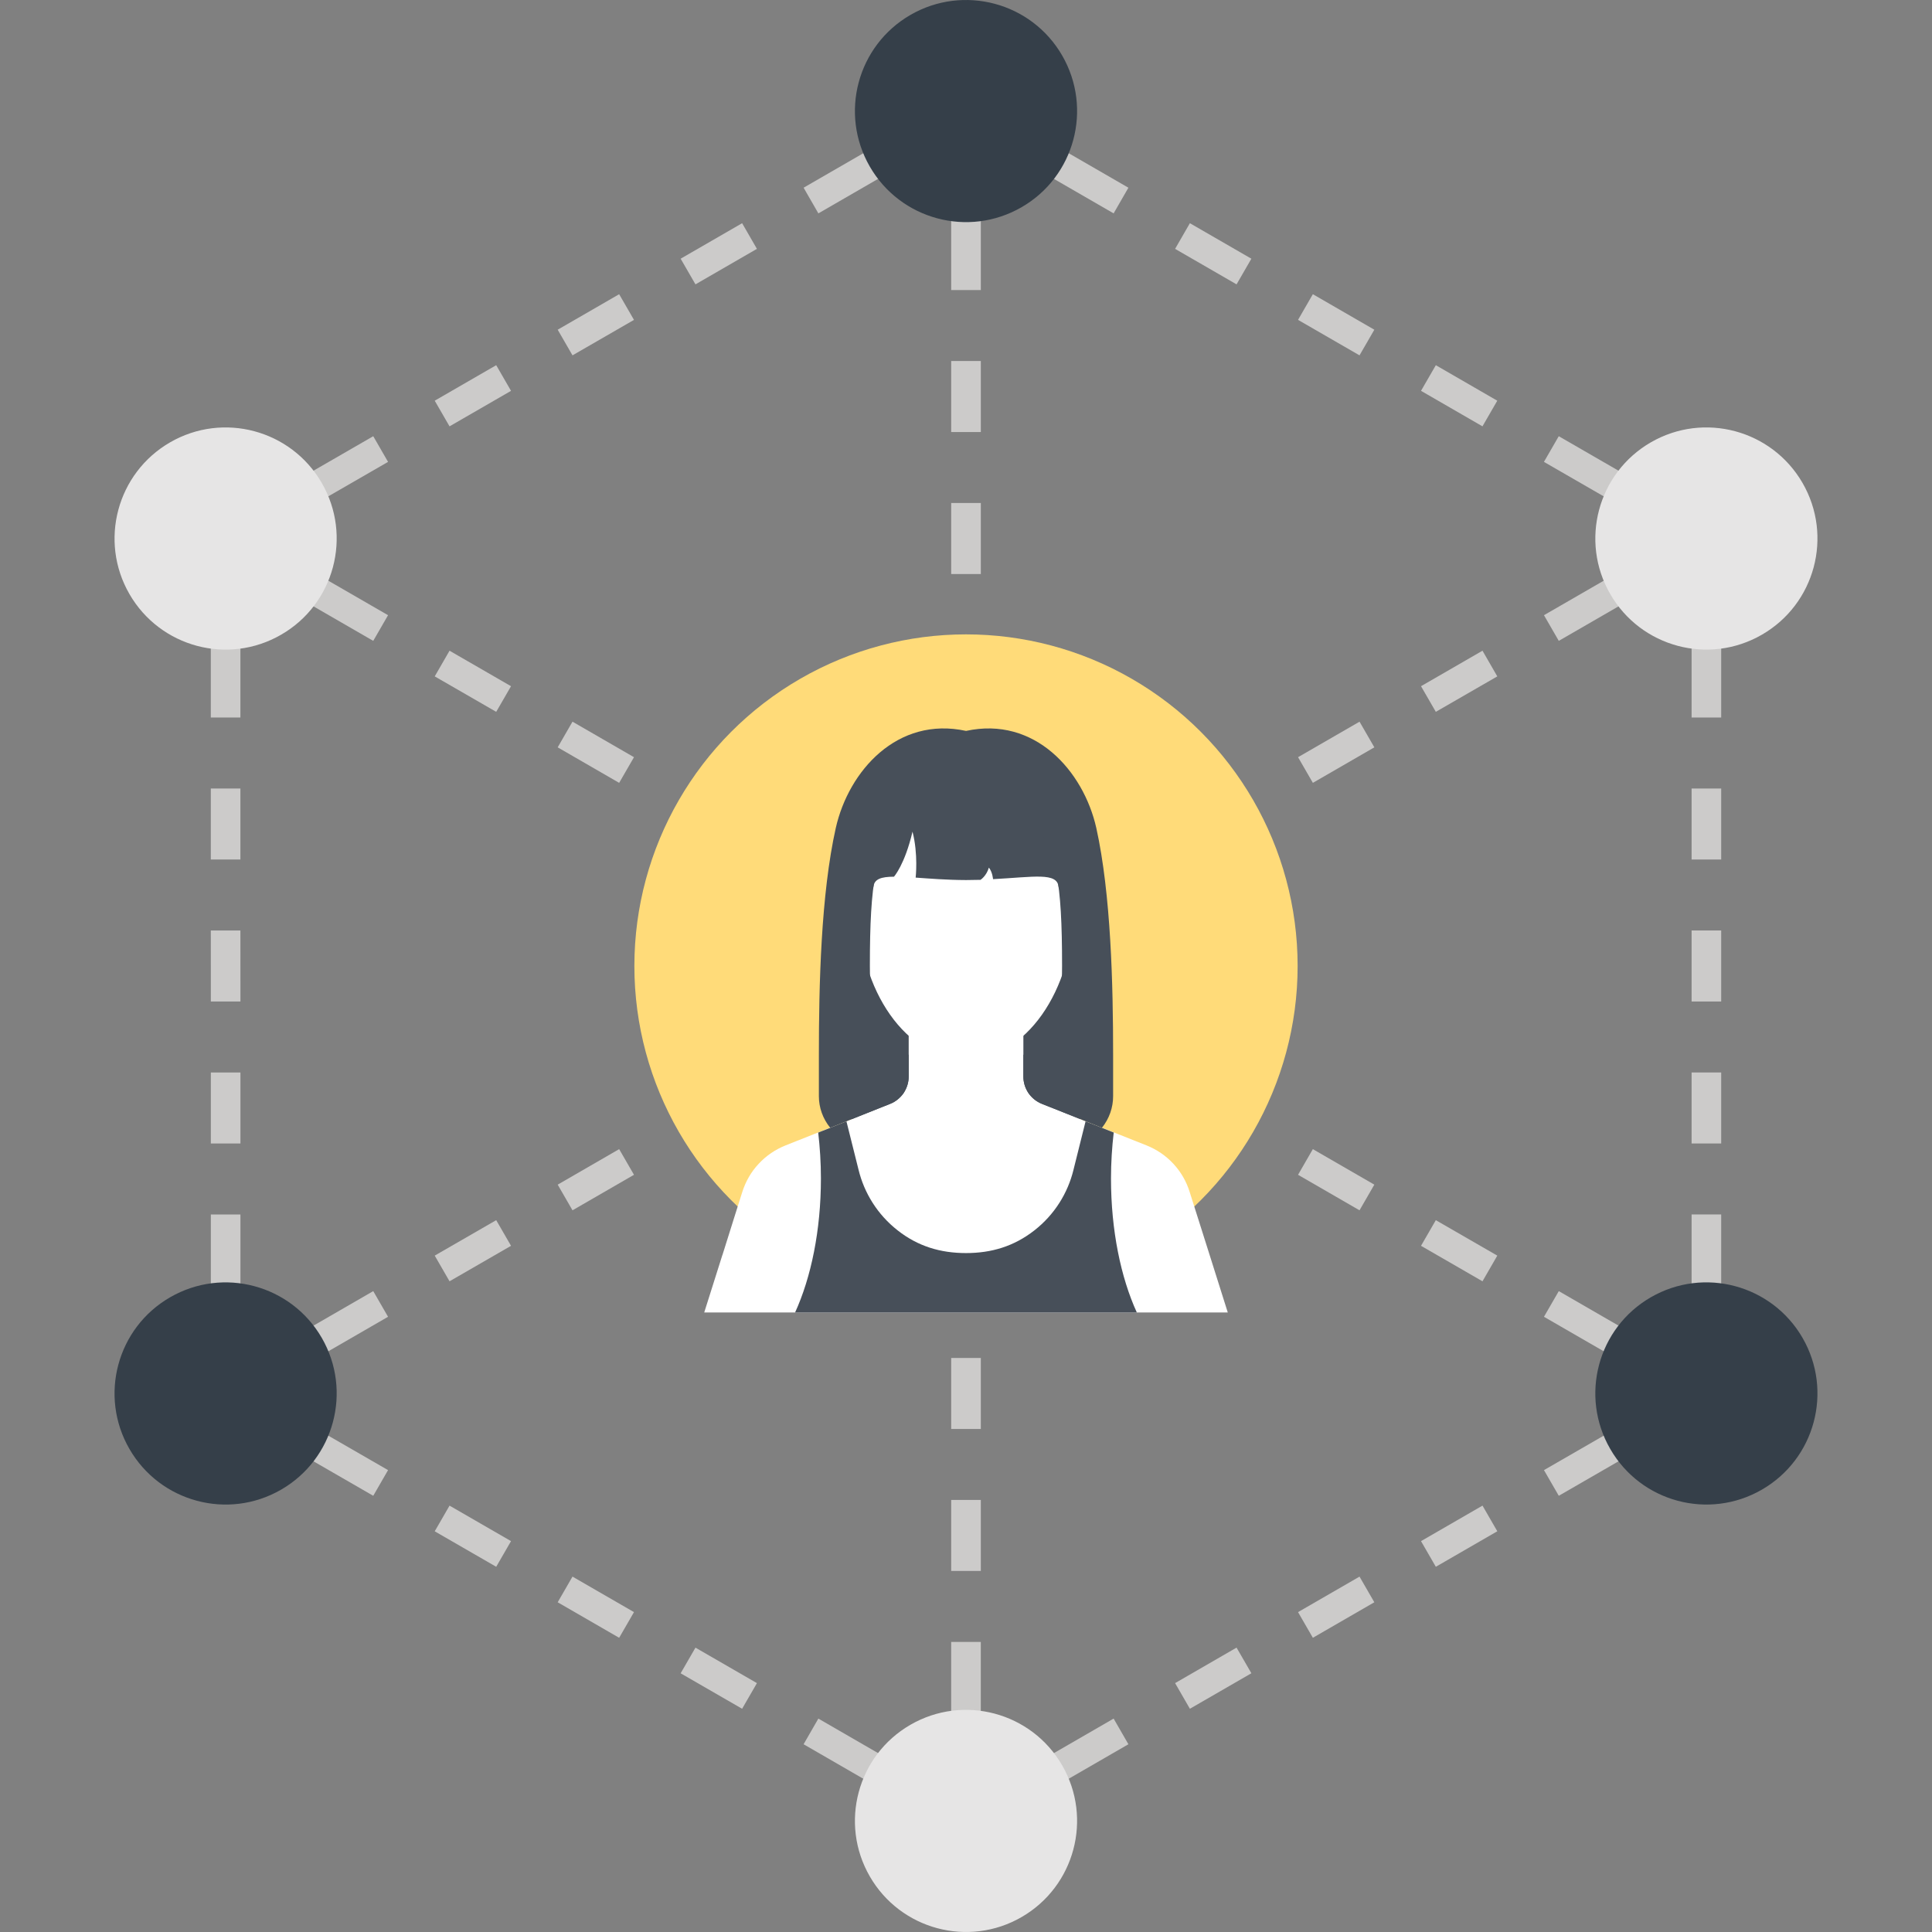 <?xml version="1.0" encoding="iso-8859-1"?>
<!-- Generator: Adobe Illustrator 19.0.0, SVG Export Plug-In . SVG Version: 6.00 Build 0)  -->
<svg version="1.1" id="Layer_1" xmlns="http://www.w3.org/2000/svg" xmlns:xlink="http://www.w3.org/1999/xlink" x="0px" y="0px"
	 viewBox="0 0 512 512" style="enable-background:new 0 0 512 512;" xml:space="preserve">
<rect x="0" y="0" width="512" height="512" fill="#808080" stroke="none"/>
<g>
	<rect x="252.083" y="246.195" style="fill:#CCCBCA;" width="7.854" height="9.81"/>
	<path style="fill:#CCCBCA;" d="M259.93,227.374h-7.854v-18.811h7.854V227.374z M259.93,189.744h-7.854v-18.813h7.854V189.744z
		 M259.93,152.12h-7.854v-18.819h7.854V152.12z M259.93,114.496h-7.854V95.672h7.854V114.496z M259.93,76.864h-7.854V58.048h7.854
		V76.864z"/>
	<rect x="252.083" y="29.427" style="fill:#CCCBCA;" width="7.854" height="9.81"/>
	<rect x="252.083" y="256" style="fill:#CCCBCA;" width="7.854" height="9.82"/>
	<path style="fill:#CCCBCA;" d="M259.924,453.941h-7.854v-18.813h7.854V453.941z M259.93,416.317h-7.854v-18.816h7.854V416.317z
		 M259.93,378.695h-7.854v-18.821h7.854V378.695z M259.93,341.063h-7.854v-18.806h7.854V341.063z M259.93,303.429h-7.854v-18.806
		h7.854V303.429z"/>
	<rect x="252.083" y="472.755" style="fill:#CCCBCA;" width="7.854" height="9.802"/>
	
		<rect x="60.105" y="361.916" transform="matrix(-0.5 -0.866 0.866 -0.5 -221.63 605.694)" style="fill:#CCCBCA;" width="7.851" height="9.817"/>
	<path style="fill:#CCCBCA;" d="M86.546,358.371l-3.927-6.799l16.294-9.413l3.924,6.802L86.546,358.371z M119.132,339.556
		l-3.924-6.805l16.292-9.395l3.927,6.797L119.132,339.556z M151.718,320.745l-3.924-6.802l16.289-9.411l3.93,6.802L151.718,320.745z
		 M184.307,301.929l-3.93-6.792l16.292-9.413l3.922,6.802L184.307,301.929z M216.878,283.115l-3.914-6.799l16.294-9.395l3.914,6.789
		L216.878,283.115z"/>
	<polygon style="fill:#CCCBCA;" points="249.464,264.309 245.55,257.505 248.148,255.997 245.55,254.497 249.464,247.692 
		263.857,255.997 	"/>
	<path style="fill:#CCCBCA;" d="M229.258,245.081l-16.294-9.4l3.914-6.799l16.294,9.411L229.258,245.081z M196.669,226.275
		l-16.292-9.411l3.93-6.789l16.287,9.395L196.669,226.275z M164.083,207.465l-16.289-9.411l3.924-6.802l16.294,9.411
		L164.083,207.465z M131.5,188.644l-16.292-9.395l3.924-6.804l16.294,9.408L131.5,188.644z M98.913,169.835l-16.294-9.411
		l3.927-6.799l16.292,9.408L98.913,169.835z"/>
	
		<rect x="59.149" y="141.241" transform="matrix(-0.866 -0.5 0.5 -0.866 46.968 302.915)" style="fill:#CCCBCA;" width="9.815" height="7.852"/>
	
		<rect x="444.008" y="140.242" transform="matrix(-0.5 -0.866 0.866 -0.5 546.203 605.641)" style="fill:#CCCBCA;" width="7.849" height="9.812"/>
	<path style="fill:#CCCBCA;" d="M282.755,245.081l-3.919-6.789l16.294-9.411l3.917,6.799L282.755,245.081z M315.338,226.275
		l-3.914-6.804l16.284-9.395l3.922,6.789L315.338,226.275z M347.924,207.465l-3.927-6.802l16.294-9.411l3.924,6.802L347.924,207.465
		z M380.508,188.644l-3.924-6.794l16.292-9.408l3.924,6.807L380.508,188.644z M413.094,169.835l-3.927-6.802l16.294-9.408
		l3.924,6.799L413.094,169.835z"/>
	<polygon style="fill:#CCCBCA;" points="262.543,264.309 248.154,255.997 262.543,247.692 266.46,254.497 263.857,255.997 
		266.46,257.505 	"/>
	<path style="fill:#CCCBCA;" d="M425.462,358.371l-16.294-9.411l3.927-6.802l16.292,9.413L425.462,358.371z M392.875,339.556
		l-16.292-9.403l3.924-6.797l16.292,9.395L392.875,339.556z M360.287,320.745l-16.292-9.411l3.924-6.802l16.292,9.411
		L360.287,320.745z M327.708,301.929l-16.284-9.403l3.914-6.802l16.292,9.413L327.708,301.929z M295.13,283.123l-16.294-9.413
		l3.919-6.789l16.292,9.398L295.13,283.123z"/>
	
		<rect x="443.077" y="362.915" transform="matrix(-0.866 -0.501 0.501 -0.866 652.158 908.664)" style="fill:#CCCBCA;" width="9.813" height="7.849"/>
	<polygon style="fill:#CCCBCA;" points="256,487.101 245.54,481.062 249.457,474.268 256,478.036 262.536,474.268 266.45,481.062 	
		"/>
	<path style="fill:#CCCBCA;" d="M229.253,471.657l-16.294-9.411l3.917-6.802l16.289,9.413L229.253,471.657z M196.669,452.841
		l-16.292-9.4l3.93-6.799l16.287,9.403L196.669,452.841z M164.083,434.03l-16.289-9.411l3.924-6.802l16.294,9.411L164.083,434.03z
		 M131.5,415.214l-16.292-9.403l3.924-6.805l16.294,9.408L131.5,415.214z M98.913,396.398l-16.294-9.403l3.927-6.797l16.292,9.398
		L98.913,396.398z"/>
	<polygon style="fill:#CCCBCA;" points="66.327,377.587 55.875,371.54 55.875,359.475 63.718,359.475 63.718,367.014 
		70.252,370.785 	"/>
	<path style="fill:#CCCBCA;" d="M63.718,340.651h-7.844v-18.808h7.844V340.651z M63.718,303.032h-7.844v-18.816h7.844V303.032z
		 M55.875,265.41l-0.008-18.824h7.844l0.008,18.824H55.875z M63.711,227.781h-7.844v-18.813h7.844V227.781z M63.711,190.151h-7.844
		v-18.806h7.844V190.151z"/>
	<polygon style="fill:#CCCBCA;" points="63.711,152.524 55.867,152.524 55.867,140.459 66.327,134.41 70.252,141.212 
		63.711,144.978 	"/>
	<path style="fill:#CCCBCA;" d="M86.546,131.801l-3.927-6.797l16.294-9.405l3.924,6.804L86.546,131.801z M119.132,112.988
		l-3.924-6.802l16.292-9.408l3.927,6.799L119.132,112.988z M151.718,94.172l-3.924-6.797l16.289-9.405l3.93,6.802L151.718,94.172z
		 M184.307,75.358l-3.93-6.799l16.292-9.408l3.922,6.799L184.307,75.358z M216.878,56.548l-3.914-6.804l16.294-9.411l3.914,6.802
		L216.878,56.548z"/>
	<polygon style="fill:#CCCBCA;" points="249.464,37.726 245.55,30.927 256,24.891 266.452,30.927 262.541,37.726 256,33.956 	"/>
	<path style="fill:#CCCBCA;" d="M425.454,131.801l-16.294-9.398l3.927-6.804l16.292,9.405L425.454,131.801z M392.868,112.985
		l-16.284-9.411l3.924-6.792l16.284,9.408L392.868,112.985z M360.287,94.172l-16.292-9.405l3.924-6.802l16.292,9.411L360.287,94.172
		z M327.7,75.358l-16.287-9.408l3.919-6.799l16.294,9.408L327.7,75.358z M295.122,56.548l-16.289-9.413l3.914-6.802l16.292,9.411
		L295.122,56.548z"/>
	<polygon style="fill:#CCCBCA;" points="456.133,152.524 448.287,152.524 448.287,144.978 441.756,141.212 445.681,134.41 
		456.133,140.459 	"/>
	<path style="fill:#CCCBCA;" d="M456.133,340.651h-7.844v-18.808h7.844V340.651z M456.133,303.032h-7.844v-18.816h7.844V303.032z
		 M456.133,265.41h-7.844v-18.824h7.844V265.41z M456.133,227.781h-7.844v-18.813h7.844V227.781z M456.133,190.151h-7.844v-18.806
		h7.844V190.151z"/>
	<polygon style="fill:#CCCBCA;" points="445.681,377.587 441.756,370.785 448.287,367.014 448.287,359.475 456.133,359.475 
		456.133,371.54 	"/>
	<path style="fill:#CCCBCA;" d="M282.747,471.657l-3.914-6.799l16.289-9.413l3.917,6.802L282.747,471.657z M315.333,452.841
		l-3.919-6.797l16.287-9.411l3.927,6.799L315.333,452.841z M347.919,434.03l-3.924-6.802l16.292-9.411l3.924,6.802L347.919,434.03z
		 M380.508,415.214l-3.924-6.799l16.292-9.413l3.924,6.802L380.508,415.214z M413.094,396.398l-3.927-6.802l16.294-9.398
		l3.924,6.797L413.094,396.398z"/>
</g>
<path style="fill:#E6E5E5;" d="M85.281,128c8.125,14.077,3.302,32.09-10.778,40.202c-14.075,8.141-32.069,3.308-40.197-10.762
	c-8.128-14.077-3.308-32.079,10.775-40.218C59.156,109.094,77.146,113.92,85.281,128z"/>
<path style="fill:#353F49;" d="M281.49,14.715c8.133,14.085,3.313,32.084-10.765,40.2c-14.085,8.131-32.082,3.31-40.215-10.767
	c-8.128-14.07-3.305-32.074,10.778-40.202C255.36-4.178,273.37,0.647,281.49,14.715z"/>
<path style="fill:#E6E5E5;" d="M477.699,128c8.125,14.077,3.305,32.084-10.778,40.202c-14.067,8.133-32.069,3.308-40.187-10.762
	c-8.143-14.077-3.313-32.084,10.76-40.218C451.574,109.089,469.563,113.92,477.699,128z"/>
<path style="fill:#353F49;" d="M477.699,354.557c8.125,14.08,3.305,32.085-10.778,40.21c-14.08,8.141-32.069,3.313-40.187-10.772
	c-8.143-14.083-3.318-32.082,10.76-40.207C451.574,335.662,469.563,340.482,477.699,354.557z"/>
<path style="fill:#E6E5E5;" d="M281.49,467.842c8.133,14.08,3.313,32.077-10.772,40.212c-14.077,8.123-32.082,3.302-40.207-10.778
	c-8.128-14.075-3.305-32.079,10.772-40.197C255.36,448.952,273.37,453.775,281.49,467.842z"/>
<path style="fill:#353F49;" d="M85.281,354.557c8.125,14.08,3.302,32.085-10.785,40.218c-14.072,8.133-32.061,3.305-40.192-10.78
	c-8.128-14.075-3.31-32.082,10.775-40.2C59.156,335.662,77.146,340.49,85.281,354.557z"/>
<g>
	<circle id="SVGID_3_" style="fill:#FFDB79;" cx="256" cy="256" r="87.885"/>
</g>
<g>
	<g>
		<polygon style="fill:#474F59;" points="282.88,225.49 229.105,225.49 225.446,303.705 286.582,303.705 		"/>
		<g>
			<path style="fill:#FFFFFF;" d="M195.251,320.514l-0.131,0.415l-3.658,11.635h-0.015l-4.82,15.252h138.744l-4.813-15.253
				l-5.292-16.707c-0.842-2.691-2.255-5.233-4.296-7.429c-2.035-2.204-4.454-3.804-7.068-4.861l-27.786-11.031
				c-1.398-0.556-2.657-1.539-3.569-2.854c-0.916-1.375-1.344-2.875-1.344-4.39v-13.532h-30.39v13.532
				c0,1.516-0.445,3.016-1.344,4.39c-0.924,1.318-2.166,2.299-3.561,2.854l-27.786,11.031c-2.614,1.057-5.033,2.657-7.076,4.861
				c-2.056,2.196-3.466,4.741-4.324,7.429L195.251,320.514L195.251,320.514z"/>
			<path style="fill:#FFFFFF;" d="M256.015,202.949c-16.64,0-28.465,12.111-28.465,37.783c0,21.716,12.739,40.049,28.465,40.049
				c15.703,0,28.454-18.33,28.454-40.049C284.47,215.06,272.622,202.949,256.015,202.949z"/>
		</g>
		<g>
			<path style="fill:#474F59;" d="M281.546,204.324h-25.531h-25.559c0,0-3.628,25.531,1.014,30.73
				c0.197-2.112,2.058-2.706,5.44-2.719c0,0,2.865-3.172,4.913-11.935c1.549,5.955,0.835,12.175,0.835,12.175
				c3.64,0.251,8.11,0.627,13.358,0.65c1.331-0.008,2.616-0.031,3.822-0.059c0,0,1.554-0.955,2.227-3.244
				c0.98,1.247,1.098,3.064,1.098,3.064c10.934-0.586,17.014-1.861,17.37,2.063C285.189,229.854,281.546,204.324,281.546,204.324z"
				/>
			<path style="fill:#474F59;" d="M235.909,292.533c1.393-0.556,2.637-1.539,3.561-2.854c0.899-1.375,1.344-2.875,1.344-4.39v-5.775
				h-8.556c-1.106-8.056-1.733-16.02-1.733-23.557c0-22.285,1.546-30.638,7.703-38.157c7.959-9.684,17.787-11.702,17.787-11.702
				s9.825,2.02,17.779,11.702c6.164,7.519,7.665,15.872,7.665,38.157c0,7.537-0.589,15.501-1.71,23.557h-8.543v5.775
				c0,1.516,0.428,3.016,1.344,4.39c0.909,1.318,2.171,2.299,3.569,2.854l15.913,6.336c1.956-2.447,2.957-5.389,2.957-8.356v-11
				c0-18.458-0.563-42.54-4.462-60.124c-3.412-15.081-16.292-29.645-34.511-25.69c-18.227-3.955-31.101,10.609-34.516,25.69
				c-3.94,17.587-4.488,41.667-4.488,60.124v11c0,2.964,1.014,5.908,3,8.356L235.909,292.533z"/>
			<path style="fill:#474F59;" d="M210.708,347.817h90.56c-4.224-9.242-6.843-21.734-6.843-35.505c0-4.206,0.266-8.274,0.724-12.193
				h-0.023l-7.437-2.957l-3.205,12.854c-1.5,6.144-5.007,11.873-10.381,16.064c-5.399,4.216-11.361,5.996-18.092,5.996
				c-6.761,0-12.731-1.777-18.104-5.996c-5.361-4.193-8.878-9.92-10.378-16.064l-3.215-12.854l-7.414,2.957h-0.069
				c0.456,3.917,0.722,7.987,0.722,12.193C217.551,326.082,214.932,338.575,210.708,347.817z"/>
		</g>
	</g>
</g>
<g>
</g>
<g>
</g>
<g>
</g>
<g>
</g>
<g>
</g>
<g>
</g>
<g>
</g>
<g>
</g>
<g>
</g>
<g>
</g>
<g>
</g>
<g>
</g>
<g>
</g>
<g>
</g>
<g>
</g>
</svg>
